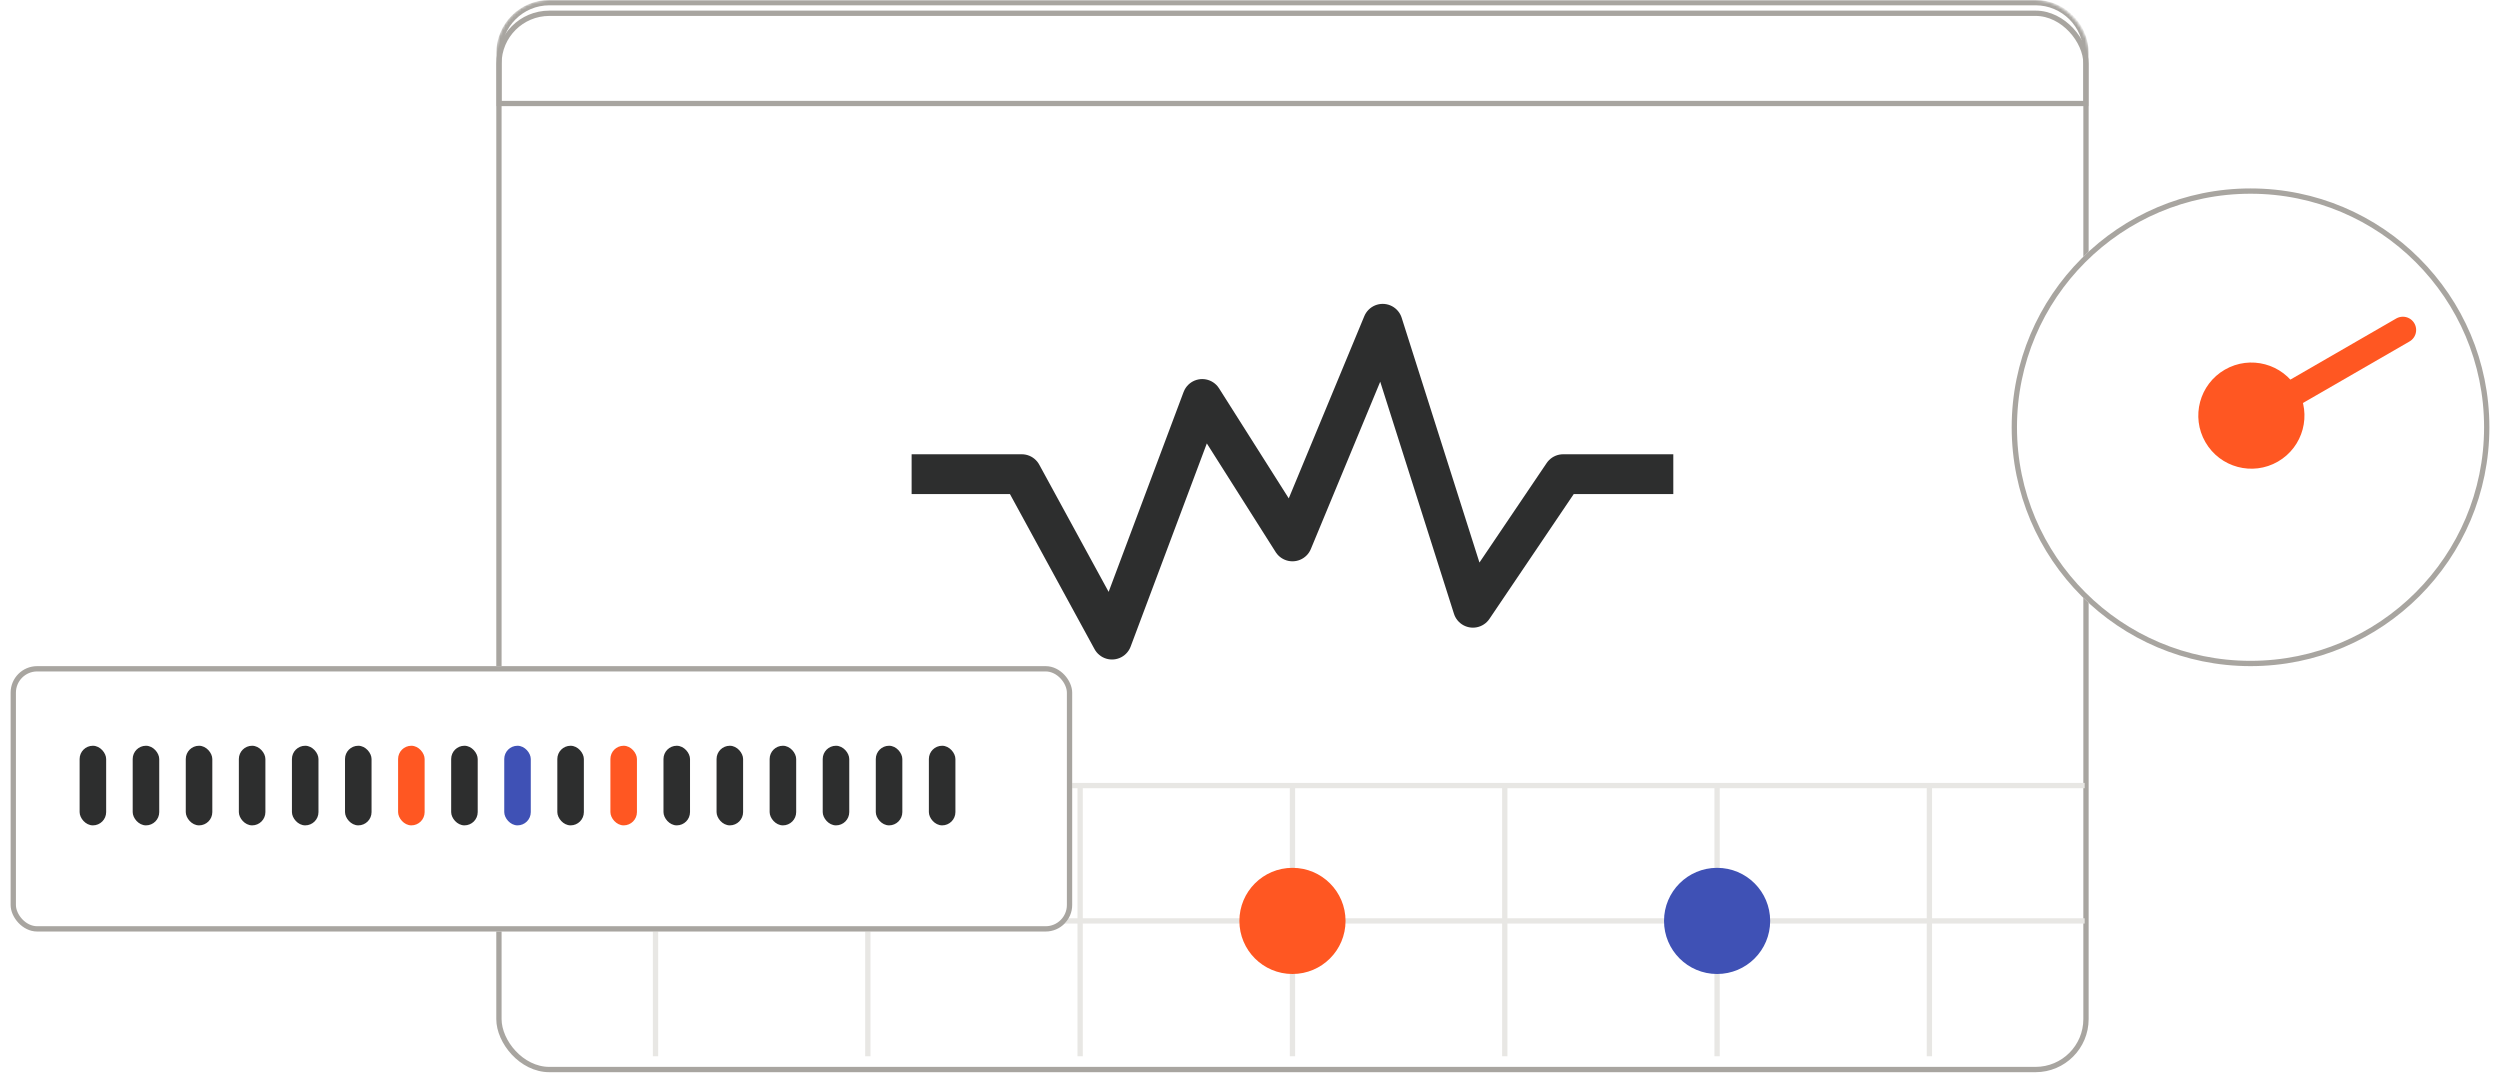 <svg width="942" height="408" viewBox="0 0 942 408" fill="none" xmlns="http://www.w3.org/2000/svg">
<g filter="url(#filter0_d_12_195)">
<rect x="187" width="600" height="400" rx="20" fill="white"/>
<rect x="188" y="1" width="598" height="398" rx="19" stroke="#A8A5A0" stroke-width="2"/>
</g>
<mask id="mask0_12_195" style="mask-type:alpha" maskUnits="userSpaceOnUse" x="187" y="0" width="600" height="400">
<rect x="188" y="1" width="598" height="398" rx="19" fill="white" stroke="#A8A5A0" stroke-width="2"/>
</mask>
<g mask="url(#mask0_12_195)">
<path d="M351 178.67L385 178.667L419 241L453 150.333L487 204L521 122L555 229L589 178.667L623 178.67" stroke="#2D2E2E" stroke-width="15" stroke-linecap="square" stroke-linejoin="round"/>
<path d="M207 1H767C777.493 1 786 9.507 786 20V39H188V20C188 9.507 196.507 1 207 1Z" stroke="#A8A5A0" stroke-width="2"/>
<path d="M247 398V296" stroke="#E8E7E4" stroke-width="2"/>
<path d="M327 398V296" stroke="#E8E7E4" stroke-width="2"/>
<path d="M407 398V296" stroke="#E8E7E4" stroke-width="2"/>
<path d="M487 398V296" stroke="#E8E7E4" stroke-width="2"/>
<path d="M567 398V296" stroke="#E8E7E4" stroke-width="2"/>
<path d="M647 398V296" stroke="#E8E7E4" stroke-width="2"/>
<path d="M727 398V296" stroke="#E8E7E4" stroke-width="2"/>
<path d="M187.5 347H785.5" stroke="#E8E7E4" stroke-width="2"/>
<path d="M187.5 296H785.5" stroke="#E8E7E4" stroke-width="2"/>
</g>
<g filter="url(#filter1_d_12_195)">
<circle cx="848" cy="157" r="90" fill="white"/>
<circle cx="848" cy="157" r="89" stroke="#A8A5A0" stroke-width="2"/>
</g>
<circle cx="848.32" cy="156.606" r="20" transform="rotate(60 848.32 156.606)" fill="#FF5722"/>
<line x1="852.827" y1="154.692" x2="905.404" y2="124.337" stroke="#FF5722" stroke-width="10" stroke-linecap="round"/>
<circle cx="487" cy="347" r="20" fill="#FF5722"/>
<circle cx="647" cy="347" r="20" fill="#3F51B5"/>
<g filter="url(#filter2_d_12_195)">
<rect x="4" y="247" width="400" height="100" rx="10" fill="white"/>
<rect x="5" y="248" width="398" height="98" rx="9" stroke="#A8A5A0" stroke-width="2"/>
</g>
<rect x="30" y="281" width="10" height="30" rx="5" fill="#2D2E2E"/>
<rect x="50" y="281" width="10" height="30" rx="5" fill="#2D2E2E"/>
<rect x="70" y="281" width="10" height="30" rx="5" fill="#2D2E2E"/>
<rect x="90" y="281" width="10" height="30" rx="5" fill="#2D2E2E"/>
<rect x="110" y="281" width="10" height="30" rx="5" fill="#2D2E2E"/>
<rect x="130" y="281" width="10" height="30" rx="5" fill="#2D2E2E"/>
<rect x="150" y="281" width="10" height="30" rx="5" fill="#FF5722"/>
<rect x="170" y="281" width="10" height="30" rx="5" fill="#2D2E2E"/>
<rect x="190" y="281" width="10" height="30" rx="5" fill="#3F51B5"/>
<rect x="210" y="281" width="10" height="30" rx="5" fill="#2D2E2E"/>
<rect x="230" y="281" width="10" height="30" rx="5" fill="#FF5722"/>
<rect x="250" y="281" width="10" height="30" rx="5" fill="#2D2E2E"/>
<rect x="270" y="281" width="10" height="30" rx="5" fill="#2D2E2E"/>
<rect x="290" y="281" width="10" height="30" rx="5" fill="#2D2E2E"/>
<rect x="310" y="281" width="10" height="30" rx="5" fill="#2D2E2E"/>
<rect x="330" y="281" width="10" height="30" rx="5" fill="#2D2E2E"/>
<rect x="350" y="281" width="10" height="30" rx="5" fill="#2D2E2E"/>
<defs>
<filter id="filter0_d_12_195" x="183" y="0" width="608" height="408" filterUnits="userSpaceOnUse" color-interpolation-filters="sRGB">
<feFlood flood-opacity="0" result="BackgroundImageFix"/>
<feColorMatrix in="SourceAlpha" type="matrix" values="0 0 0 0 0 0 0 0 0 0 0 0 0 0 0 0 0 0 127 0" result="hardAlpha"/>
<feOffset dy="4"/>
<feGaussianBlur stdDeviation="2"/>
<feComposite in2="hardAlpha" operator="out"/>
<feColorMatrix type="matrix" values="0 0 0 0 0 0 0 0 0 0 0 0 0 0 0 0 0 0 0.25 0"/>
<feBlend mode="normal" in2="BackgroundImageFix" result="effect1_dropShadow_12_195"/>
<feBlend mode="normal" in="SourceGraphic" in2="effect1_dropShadow_12_195" result="shape"/>
</filter>
<filter id="filter1_d_12_195" x="754" y="67" width="188" height="188" filterUnits="userSpaceOnUse" color-interpolation-filters="sRGB">
<feFlood flood-opacity="0" result="BackgroundImageFix"/>
<feColorMatrix in="SourceAlpha" type="matrix" values="0 0 0 0 0 0 0 0 0 0 0 0 0 0 0 0 0 0 127 0" result="hardAlpha"/>
<feOffset dy="4"/>
<feGaussianBlur stdDeviation="2"/>
<feComposite in2="hardAlpha" operator="out"/>
<feColorMatrix type="matrix" values="0 0 0 0 0 0 0 0 0 0 0 0 0 0 0 0 0 0 0.25 0"/>
<feBlend mode="normal" in2="BackgroundImageFix" result="effect1_dropShadow_12_195"/>
<feBlend mode="normal" in="SourceGraphic" in2="effect1_dropShadow_12_195" result="shape"/>
</filter>
<filter id="filter2_d_12_195" x="0" y="247" width="408" height="108" filterUnits="userSpaceOnUse" color-interpolation-filters="sRGB">
<feFlood flood-opacity="0" result="BackgroundImageFix"/>
<feColorMatrix in="SourceAlpha" type="matrix" values="0 0 0 0 0 0 0 0 0 0 0 0 0 0 0 0 0 0 127 0" result="hardAlpha"/>
<feOffset dy="4"/>
<feGaussianBlur stdDeviation="2"/>
<feComposite in2="hardAlpha" operator="out"/>
<feColorMatrix type="matrix" values="0 0 0 0 0 0 0 0 0 0 0 0 0 0 0 0 0 0 0.25 0"/>
<feBlend mode="normal" in2="BackgroundImageFix" result="effect1_dropShadow_12_195"/>
<feBlend mode="normal" in="SourceGraphic" in2="effect1_dropShadow_12_195" result="shape"/>
</filter>
</defs>
</svg>

